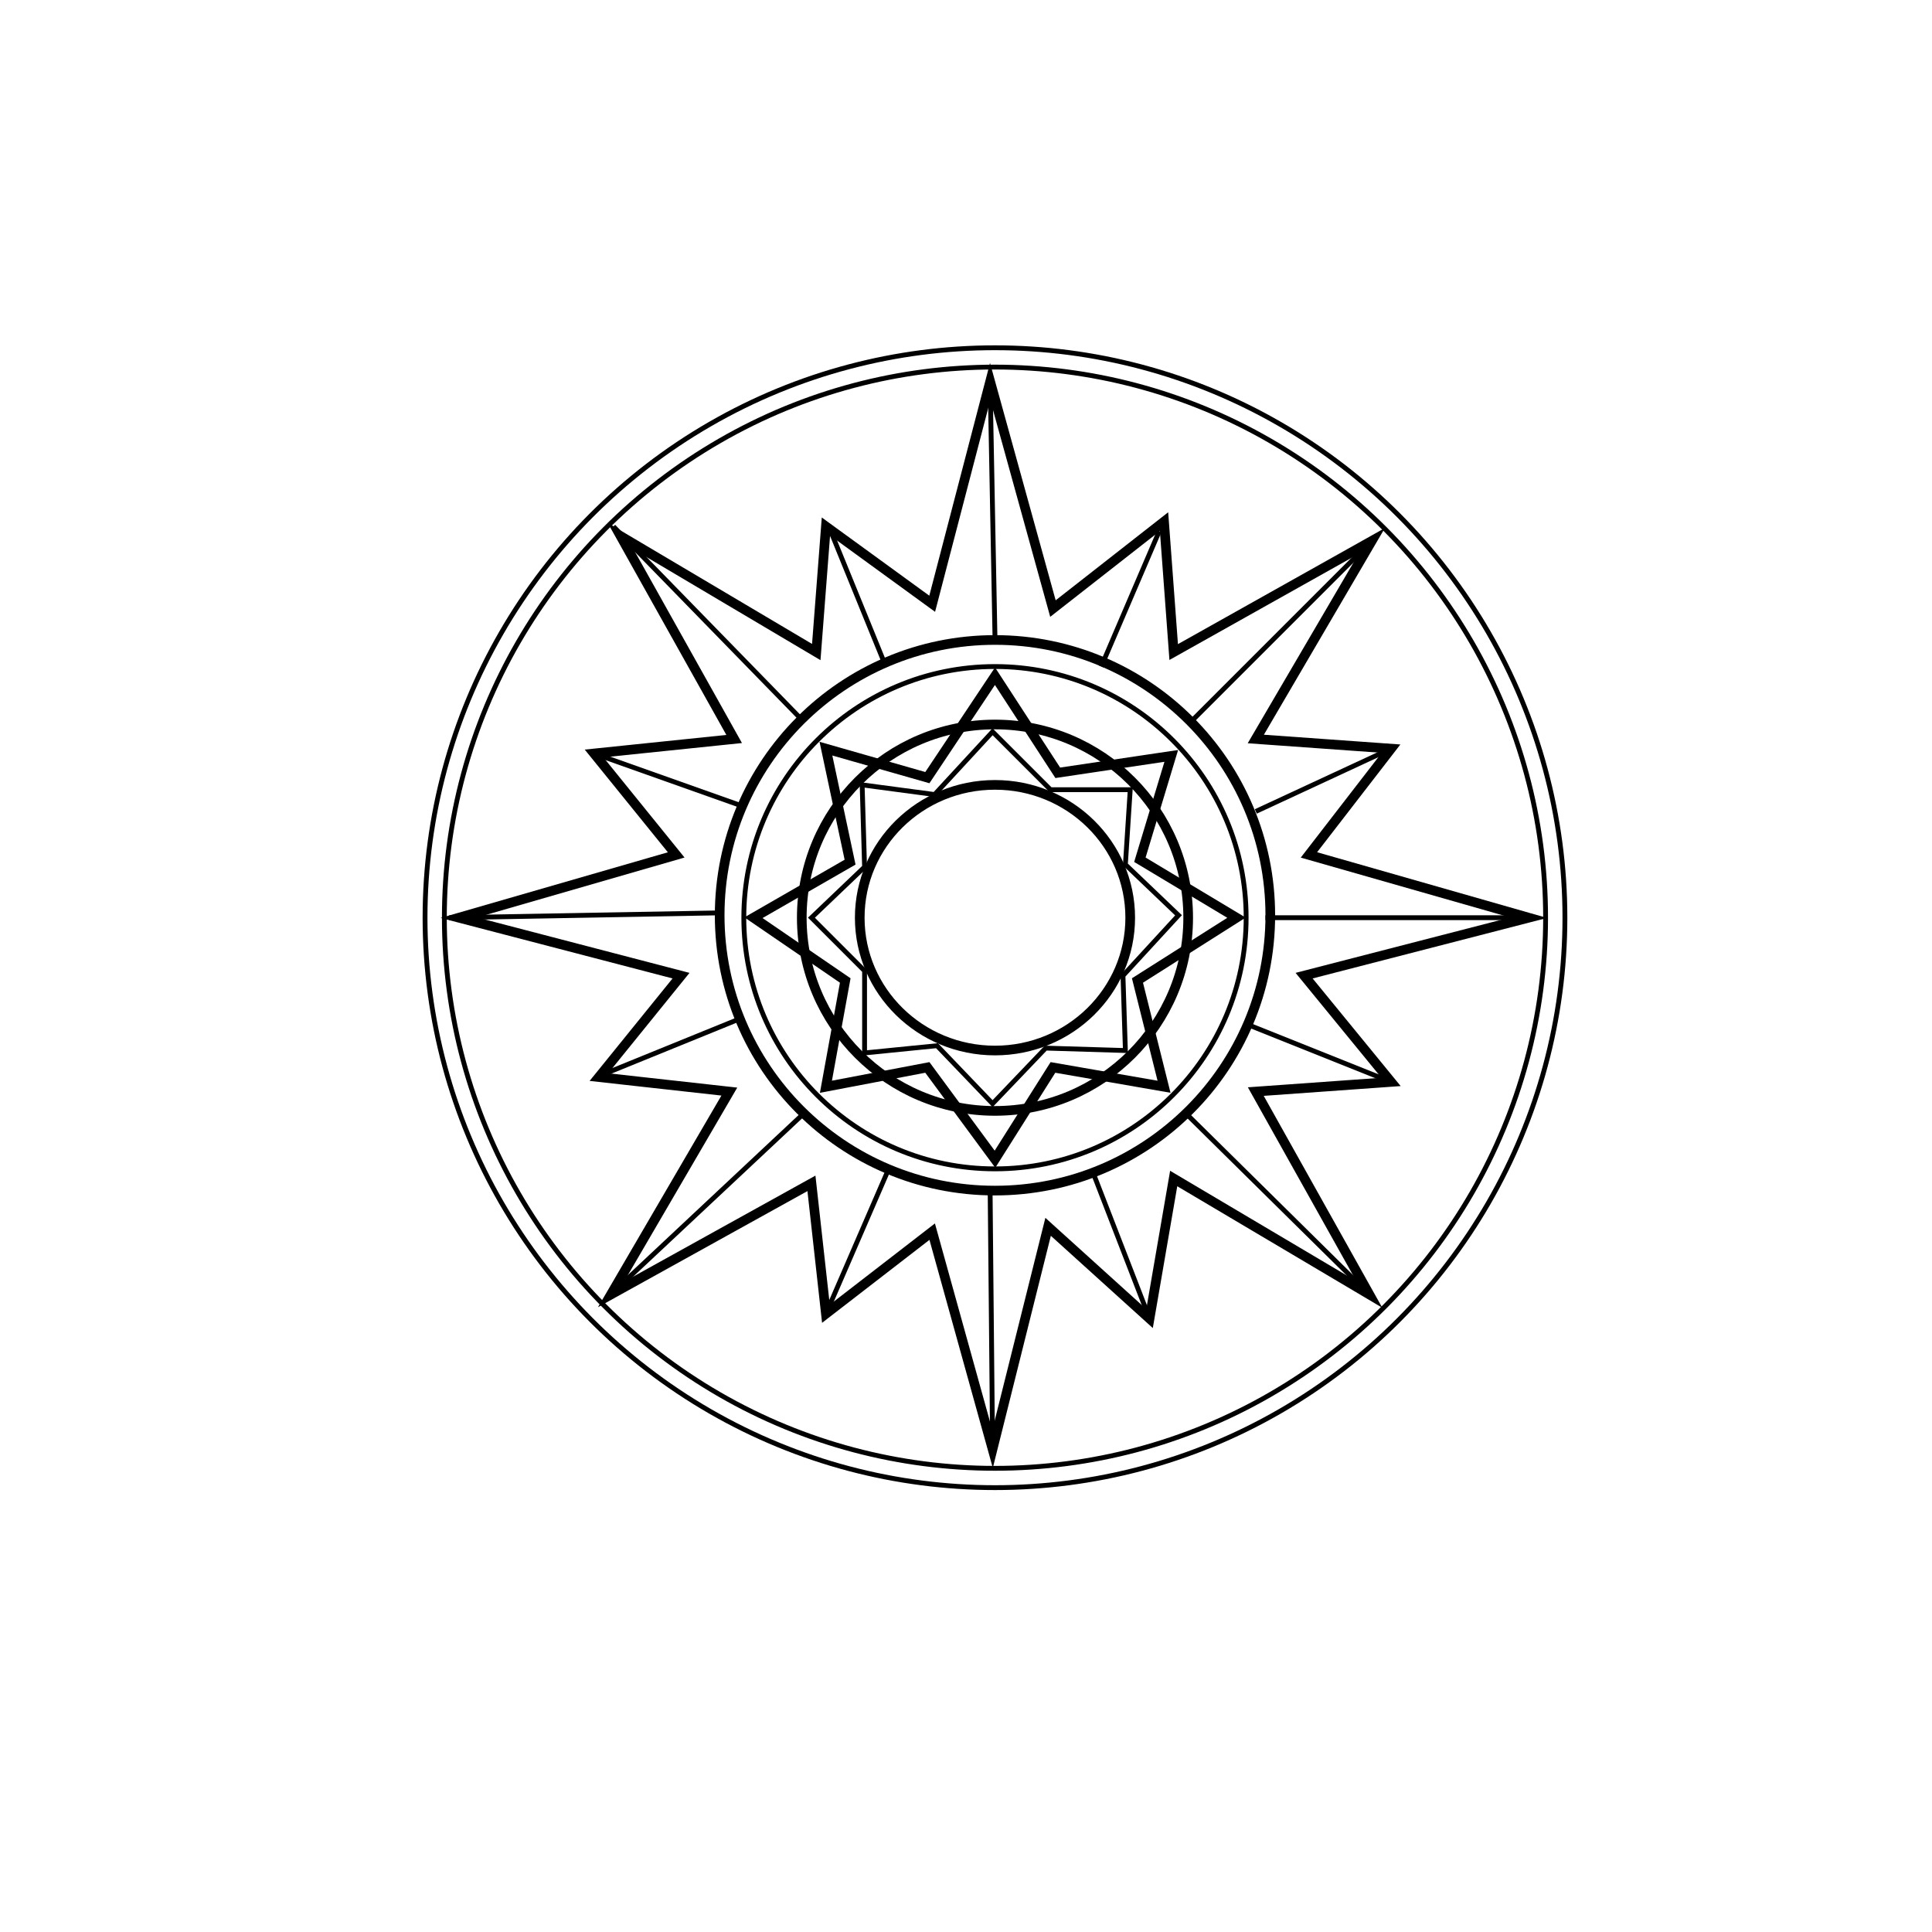 <?xml version="1.0" standalone="no"?>
<!DOCTYPE svg PUBLIC "-//W3C//DTD SVG 1.0//EN" "http://www.w3.org/TR/2001/REC-SVG-20010904/DTD/svg10.dtd">

<!-- Created with Sketsa SVG Graphics Editor (http://www.kiyut.com) -->
<svg width="200" xmlns:xlink="http://www.w3.org/1999/xlink" height="200" xmlns="http://www.w3.org/2000/svg">
    <ellipse transform="matrix(1.0 0.0 0.0 1.0 20.0 37.0)" fill="none" rx="57.0" cx="83.0" ry="57.0"
         cy="58.0" stroke="#000000" stroke-width="0.5"/>
    <polygon fill="none" points="82.75,113.0 88.5,90.0 99.0,99.5 101.5,85.0 121.75,97.0 110.0,76.0 
        124.0,75.0 115.0,64.0 138.25,58.0 115.5,51.5 124.0,40.5 110.0,39.5 122.0,19.0 101.5,30.5 
        100.5,17.0 89.0,26.0 82.5,2.5 76.5,25.5 65.5,17.5 64.5,30.5 44.25,18.5 56.0,39.5 41.5,41.0 
        50.0,51.5 27.5,58.0 50.5,64.0 42.0,74.5 55.5,76.0 43.25,97.0 64.0,85.5 65.5,99.0 76.5,90.5"
         transform="matrix(1.0 0.0 0.0 1.0 20.0 37.0)" stroke="#000000"/>
    <ellipse transform="matrix(1.0 0.0 0.0 1.0 20.0 37.0)" fill="none" rx="28.5" cx="83.0" ry="28.5"
         cy="57.75" stroke="#000000"/>
    <ellipse transform="matrix(1.0 0.0 0.0 1.0 20.0 37.0)" fill="none" fill-rule="evenodd" rx="26"
         cx="83.0" ry="26" cy="58.0" stroke="#000000" stroke-width=".5"/>
    <ellipse transform="matrix(1.0 0.0 0.0 1.0 20.0 37.0)" fill="none" fill-rule="evenodd" rx="20.0"
         cx="83" ry="20.0" cy="58" stroke="#000000"/>
    <polygon fill="none" transform="matrix(1.0 0.0 0.0 1.0 20.0 37.0)" points="65.5,40.5 76.0,43.5 
        83.0,33.0 89.5,43.0 101.25,41.25 98.0,52.0 108.0,58.0 97.75,64.5 100.5,75.5 89.0,73.5 
        83.0,83.0 76.0,73.5 65.5,75.5 67.5,64.5 58.0,58.0 68.0,52.25" stroke="#000000"/>
    <line transform="matrix(1.0 0.0 0.0 1.0 20.0 37.0)" fill="none" x1="63.483" x2="43.75" y1="78.009"
         y2="96.5" stroke="#000000" stroke-width=".5"/>
    <line transform="matrix(1.0 0.0 0.0 1.0 20.0 37.0)" fill="none" x1="72.0" x2="65.5" y1="84.0"
         y2="99.0" stroke="#000000" stroke-width=".5"/>
    <line transform="matrix(1.0 0.0 0.0 1.0 20.0 37.0)" fill="none" x1="82.5" x2="82.75" y1="86.5"
         y2="112.75" stroke="#000000" stroke-width=".5"/>
    <line transform="matrix(1.0 0.0 0.0 1.0 20.0 37.0)" fill="none" x1="99.0" x2="93.0" y1="99.5"
         y2="84.0" stroke="#000000" stroke-width=".5"/>
    <line transform="matrix(1.0 0.0 0.0 1.0 20.0 37.0)" fill="none" x1="102.5" x2="122.0" y1="78.0"
         y2="97.25" stroke="#000000" stroke-width=".5"/>
    <line transform="matrix(1.0 0.0 0.0 1.0 20.0 37.0)" fill="none" x1="109.0" x2="124.0" y1="69.0"
         y2="75.0" stroke="#000000" stroke-width=".5"/>
    <line transform="matrix(1.0 0.0 0.0 1.0 20.0 37.0)" fill="none" x1="111.0" x2="139.0" y1="58.0"
         y2="58.0" stroke="#000000" stroke-width=".5"/>
    <line transform="matrix(1.0 0.0 0.0 1.0 20.0 37.0)" fill="none" x1="110.0" x2="124.0" y1="47.0"
         y2="40.5" stroke="#000000" stroke-width=".5"/>
    <line transform="matrix(1.0 0.0 0.0 1.0 20.0 37.0)" fill="none" x1="103.5" x2="122.0" y1="37.5"
         y2="19.0" stroke="#000000" stroke-width=".5"/>
    <line transform="matrix(1.0 0.0 0.0 1.0 20.0 37.0)" fill="none" x1="100.0" x2="94.0" y1="18.0"
         y2="32.0" stroke="#000000" stroke-width="0.5"/>
    <line transform="matrix(1.0 0.0 0.0 1.0 20.0 37.0)" fill="none" x1="82.5" x2="83.0" y1="2.75"
         y2="29.0" stroke="#000000" stroke-width="0.5"/>
    <line transform="matrix(1.0 0.0 0.0 1.0 20.0 37.0)" fill="none" x1="26.5" x2="54.5" y1="58.0"
         y2="57.5" stroke="#000000" stroke-width="0.5"/>
    <line transform="matrix(1.0 0.0 0.0 1.0 20.0 37.0)" fill="none" x1="41.75" x2="56.5" y1="74.5"
         y2="68.5" stroke="#000000" stroke-width="0.5"/>
    <line transform="matrix(1.0 0.0 0.0 1.0 20.0 37.0)" fill="none" x1="41.5" x2="57.0" y1="41.0"
         y2="46.5" stroke="#000000" stroke-width="0.5"/>
    <line transform="matrix(1.0 0.0 0.0 1.0 20.0 37.0)" fill="none" x1="43.5" x2="63.0" y1="17.5"
         y2="37.5" stroke="#000000" stroke-width="0.5"/>
    <line transform="matrix(1.0 0.0 0.0 1.0 20.0 37.0)" fill="none" x1="66.0" x2="71.5" y1="18.0"
         y2="31.5" stroke="#000000" stroke-width="0.5"/>
    <ellipse transform="matrix(1.0 0.0 0.0 1.0 20.0 37.0)" fill="none" rx="59.0" cx="83.0" ry="59.0"
         cy="58.0" stroke="#000000" stroke-width="0.5"/>
    <polygon fill="none" stroke-width="0.5" transform="matrix(1.0 0.0 0.0 1.0 20.0 37.0)" points=
        "69.5,52.75 69.25,44.25 76.75,45.25 82.75,38.75 88.75,44.75 97.0,44.75 96.5,52.5 102.0,57.75 
        96.25,64.0 96.5,71.75 88.25,71.5 82.75,77.25 77.0,71.25 69.5,72.0 69.5,63.5 64.0,58.0"
         stroke="#000000"/>
    <ellipse transform="matrix(1.0 0.0 0.0 1.0 20.0 37.0)" fill="none" rx="14.0" cx="83.0" ry="13.75"
         cy="58" stroke="#000000"/>
</svg>
